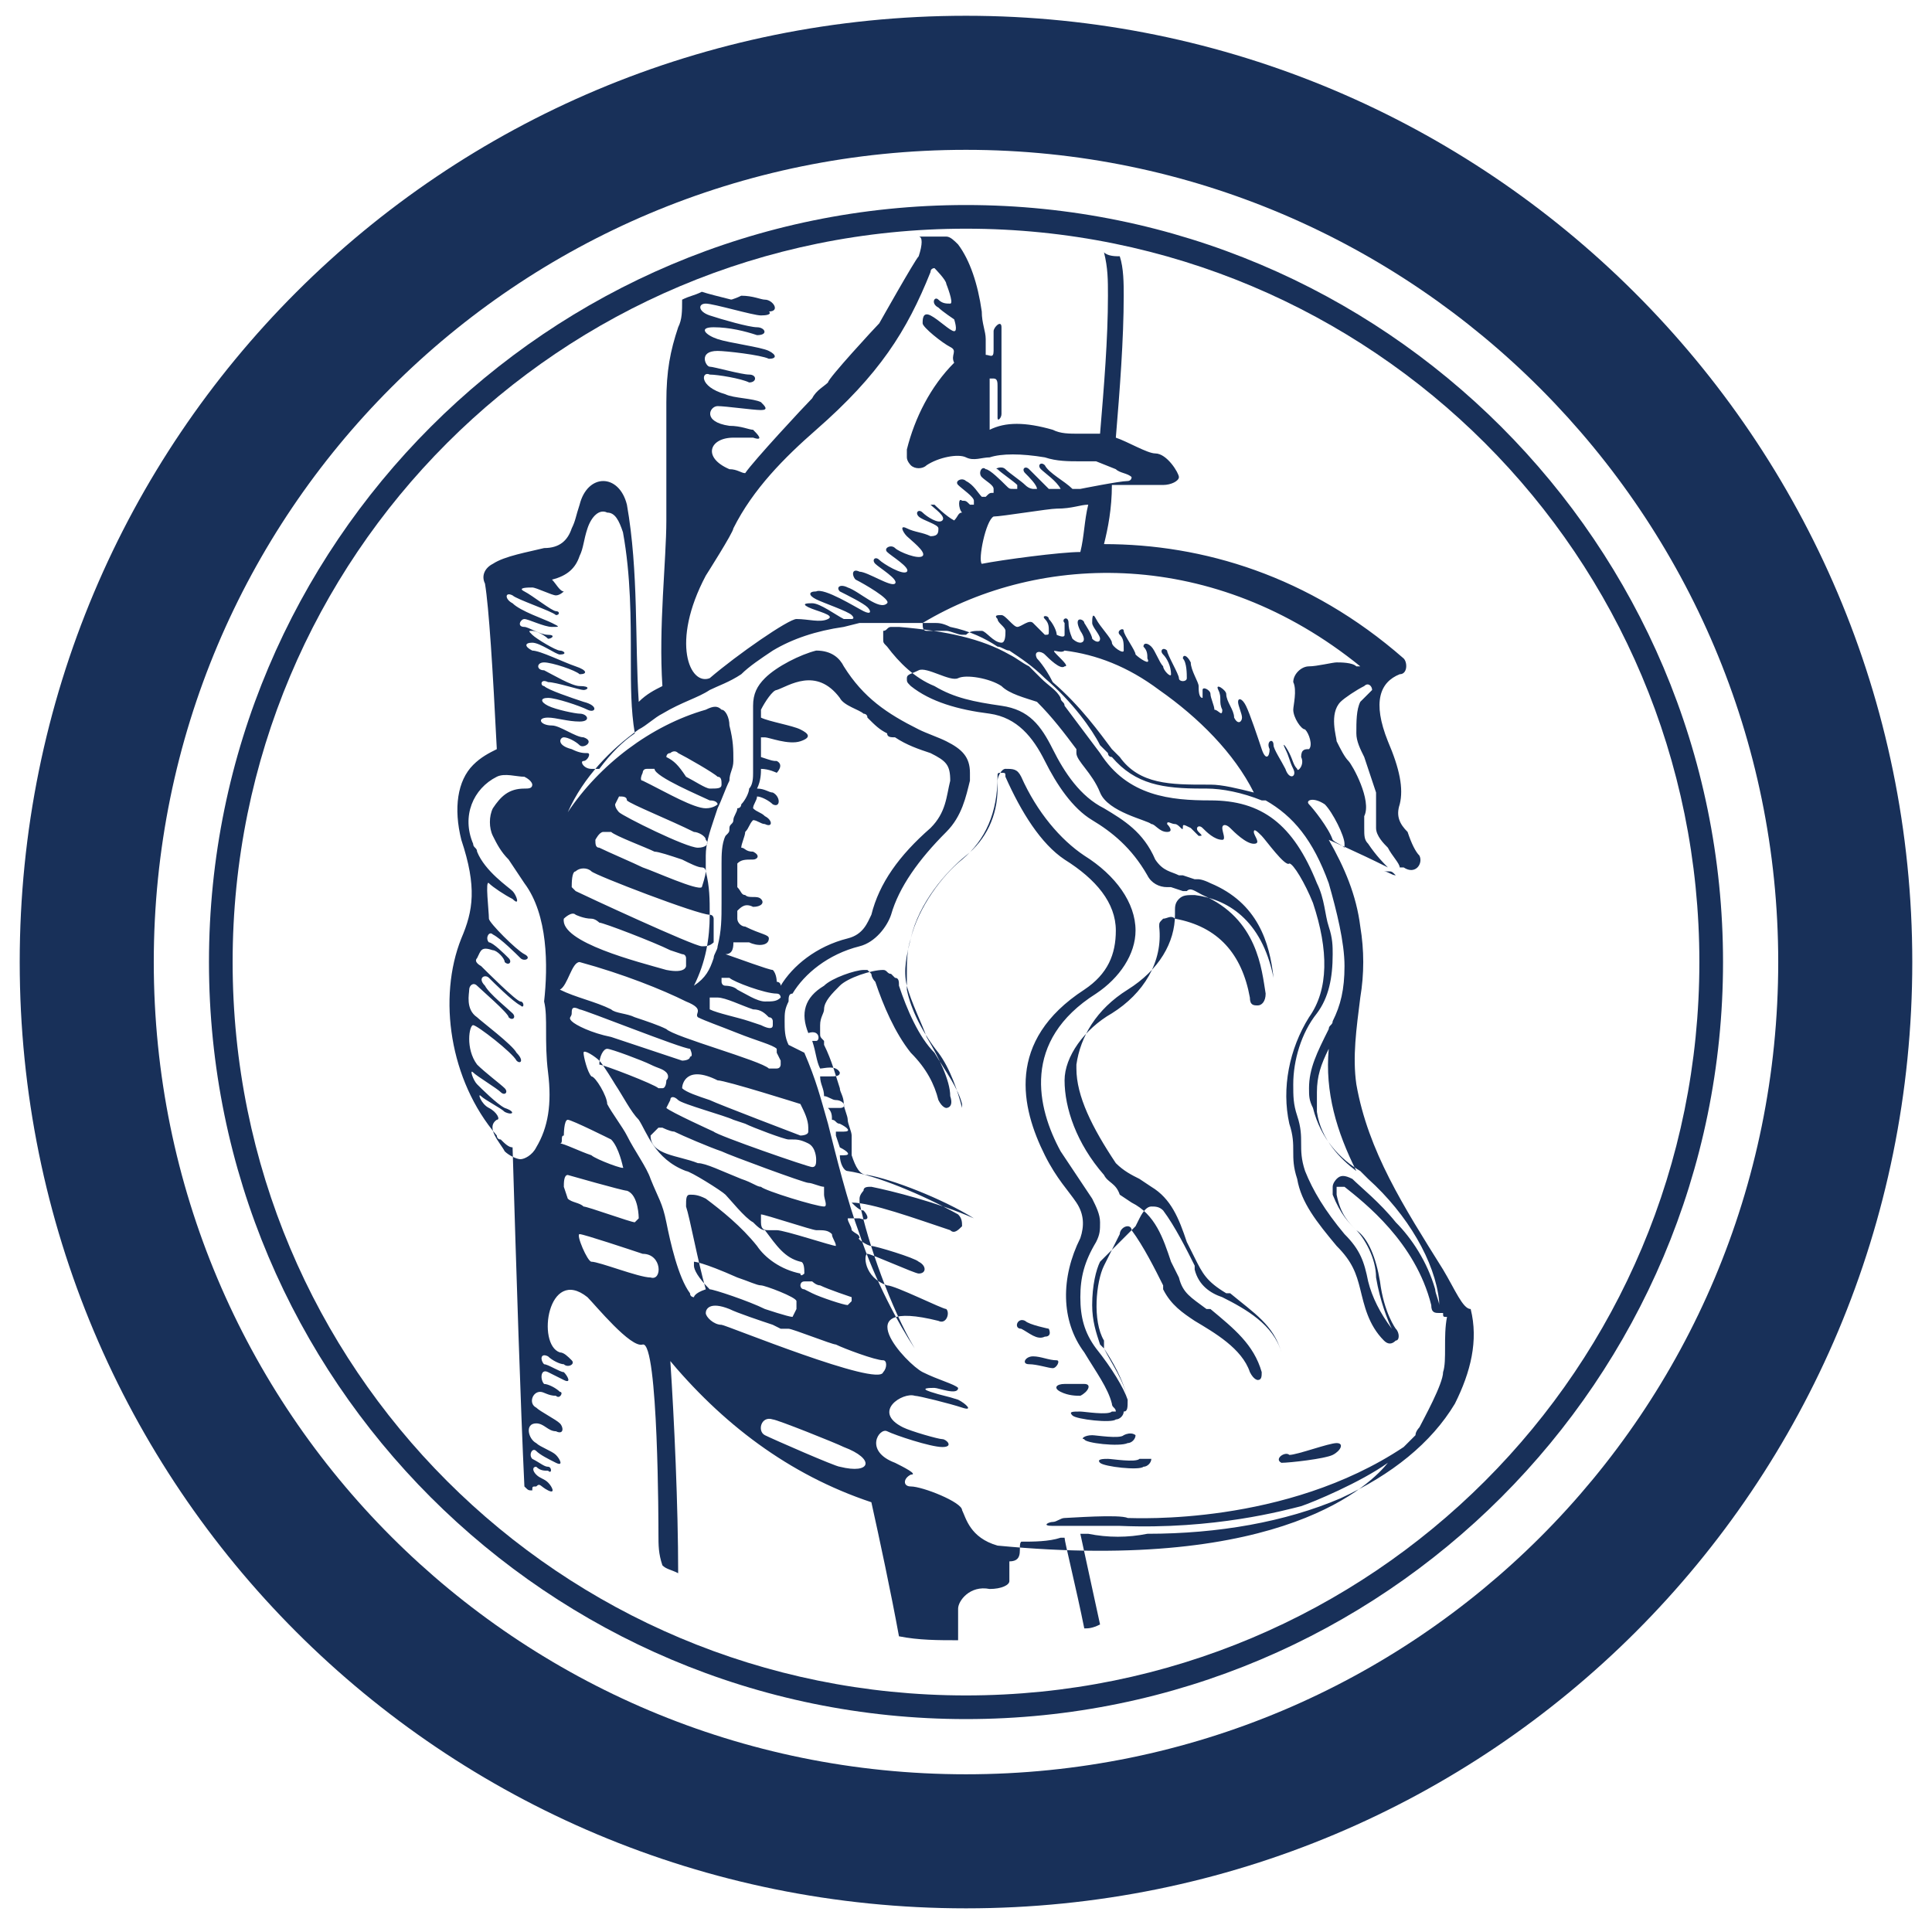 <?xml version="1.0" encoding="utf-8"?>
<!-- Generator: Adobe Illustrator 23.0.3, SVG Export Plug-In . SVG Version: 6.00 Build 0)  -->
<svg version="1.1" id="Layer_1" xmlns="http://www.w3.org/2000/svg" xmlns:xlink="http://www.w3.org/1999/xlink" x="0px" y="0px"
	 viewBox="0 0 49 49" style="enable-background:new 0 0 49 49;" xml:space="preserve">
<style type="text/css">
	.st0{fill:#183059;}
</style>
<g>
	<path class="st0" d="M24.5,0.4c-13.3,0-24,10.7-24,24s10.7,24,24,24c13.3,0,24-10.7,24-24S37.7,0.4,24.5,0.4z M24.5,45
		C13.1,45,3.9,35.8,3.9,24.4c0-11.4,9.2-20.6,20.6-20.6c11.4,0,20.6,9.3,20.6,20.6C45.1,35.8,35.9,45,24.5,45z"/>
	<path class="st0" d="M24.5,5.2c-10.6,0-19.2,8.6-19.2,19.2s8.6,19.2,19.2,19.2c10.6,0,19.2-8.6,19.2-19.2S35.1,5.2,24.5,5.2z
		 M24.5,43C14.2,43,5.9,34.7,5.9,24.4S14.2,5.8,24.5,5.8c10.3,0,18.6,8.3,18.6,18.6S34.8,43,24.5,43z"/>
	<path class="st0" d="M33.9,36.6c-0.2,0-1,0.3-1.2,0.3c-0.1-0.1-0.4,0.1-0.2,0.2c0.2,0,1.1-0.1,1.3-0.2C34,36.8,34.1,36.6,33.9,36.6
		z"/>
	<path class="st0" d="M27.5,35.1c-0.2,0-0.3,0-0.5,0c-0.2,0-0.3,0.1-0.1,0.2s0.4,0.1,0.5,0.1C27.6,35.3,27.7,35.1,27.5,35.1z"/>
	<path class="st0" d="M26.5,33.9c0.2,0,0.1-0.2,0.1-0.2c0,0-0.5-0.1-0.6-0.2c-0.2-0.1-0.3,0.2-0.1,0.2C26.1,33.8,26.3,34,26.5,33.9z
		"/>
	<path class="st0" d="M26.2,34.4c-0.2,0-0.3,0.2-0.1,0.2c0.2,0,0.5,0.1,0.6,0.1c0.1,0,0.2-0.2,0.1-0.2
		C26.6,34.5,26.4,34.4,26.2,34.4z"/>
	<path class="st0" d="M28.6,36.6c0.1,0,0.2-0.1,0.2-0.2c0,0-0.1-0.1-0.3,0c-0.1,0.1-0.7,0-0.8,0c-0.2,0-0.3,0.1-0.2,0.1
		C27.5,36.6,28.4,36.7,28.6,36.6z"/>
	<path class="st0" d="M28.9,37c-0.1,0.1-0.7,0-0.8,0c-0.1,0-0.3,0-0.2,0.1c0.1,0.1,1,0.2,1.1,0.1c0.1,0,0.2-0.1,0.2-0.2
		C29.1,37,29,37,28.9,37z"/>
	<path class="st0" d="M19.4,7.6c-0.1,0-0.3-0.1-0.6-0.1c-0.2,0.1-0.3,0.1-0.5,0.2c0.4,0.1,1,0.2,1.2,0.2C19.8,7.9,19.6,7.6,19.4,7.6
		z"/>
	<path class="st0" d="M35.2,22.1c0.1,0,0.1,0,0.2,0.1c-0.1,0-0.2-0.1-0.3-0.1C35.2,22.1,35.2,22.1,35.2,22.1z"/>
	<path class="st0" d="M36.6,32.2L36.6,32.2c-1-1.6-1.9-3-2.2-4.7c-0.1-0.7,0-1.4,0.1-2.2c0.1-0.6,0.1-1.2,0-1.8
		c-0.1-0.8-0.4-1.5-0.8-2.2c0,0,0.7,0.3,1.5,0.7c-0.1-0.1-0.3-0.3-0.5-0.6c-0.1-0.1-0.1-0.2-0.1-0.4c0-0.1,0-0.3,0-0.3
		c0.2-0.4-0.3-1.3-0.4-1.4c-0.1-0.1-0.2-0.3-0.3-0.5c0-0.1-0.2-0.7,0.1-1c0.1-0.1,0.4-0.3,0.6-0.4c0.1-0.1,0.2,0,0.2,0.1
		c-0.1,0.1-0.2,0.2-0.3,0.3c-0.1,0.2-0.1,0.5-0.1,0.8c0,0.2,0.1,0.4,0.2,0.6c0.1,0.3,0.2,0.6,0.3,0.9c0,0.2,0,0.4,0,0.6
		c0,0.1,0,0.2,0,0.3c0,0.2,0.2,0.4,0.3,0.5c0.1,0.2,0.3,0.4,0.3,0.5c0,0,0,0,0,0c0,0,0,0,0,0c0,0,0,0,0,0c0,0,0,0,0.1,0
		c0.3,0.2,0.5-0.1,0.4-0.3c-0.1-0.1-0.2-0.3-0.3-0.6c-0.2-0.2-0.3-0.4-0.2-0.7c0.1-0.4,0-0.9-0.3-1.6c-0.4-1-0.2-1.5,0.3-1.7
		c0.2,0,0.2-0.3,0.1-0.4c-2.4-2.1-5.1-2.9-7.6-2.9c0.1-0.4,0.2-0.9,0.2-1.5c0.3,0,0.9,0,1.3,0c0.2,0,0.4-0.1,0.4-0.2
		s-0.3-0.6-0.6-0.6c-0.2,0-0.7-0.3-1-0.4c0.1-1.2,0.2-2.5,0.2-3.6c0-0.3,0-0.7-0.1-1c-0.1,0-0.3,0-0.4-0.1c0.1,0.4,0.1,0.7,0.1,1.1
		c0,1.1-0.1,2.3-0.2,3.5c-0.2,0-0.3,0-0.5,0c-0.3,0-0.5,0-0.7-0.1c-0.7-0.2-1.2-0.2-1.6,0l0,0c0-0.4,0-0.9,0-1.3c0,0,0.1,0,0.1,0
		c0.1,0,0.1,0.1,0.1,0.2c0,0.1,0,0.7,0,0.8s0.1,0,0.1-0.1c0-0.1,0-0.2,0-0.5c0-0.2,0-0.9,0-1.1c0-0.2,0-0.4,0-0.6
		c0-0.2-0.2,0-0.2,0.1c0,0.1,0,0.3,0,0.5c0,0.2-0.1,0.1-0.2,0.1c0-0.1,0-0.3,0-0.4c0-0.2-0.1-0.4-0.1-0.7c-0.1-0.7-0.3-1.3-0.6-1.7
		c-0.1-0.1-0.2-0.2-0.3-0.2c-0.2,0-0.5,0-0.7,0c0.1,0,0.1,0.2,0,0.5c-0.1,0.1-1,1.7-1,1.7c-0.1,0.1-1.3,1.4-1.3,1.5
		c-0.1,0.1-0.3,0.2-0.4,0.4c-0.2,0.2-1.5,1.6-1.7,1.9c-0.1,0-0.2-0.1-0.4-0.1c-0.7-0.3-0.5-0.8,0.1-0.8c0.1,0,0.2,0,0.5,0
		c0.3,0.1,0.1-0.1,0-0.2c-0.1,0-0.3-0.1-0.6-0.1c-0.7-0.1-0.5-0.5-0.3-0.5s0.9,0.1,1.1,0.1c0.2,0,0.1-0.1,0-0.2
		c-0.2-0.1-0.7-0.1-0.9-0.2c-0.7-0.2-0.6-0.6-0.4-0.5c0.2,0,0.8,0.1,1,0.2c0.2,0,0.2-0.2,0-0.2c-0.2,0-0.9-0.2-1-0.2
		c-0.1,0-0.3-0.4,0.2-0.4c0.2,0,1.1,0.1,1.3,0.2c0.2,0,0.2-0.1,0-0.2c-0.2-0.1-1-0.2-1.3-0.3c-0.3-0.1-0.5-0.3-0.1-0.3
		c0.4,0,0.8,0.1,1.1,0.2c0.3,0,0.2-0.2,0-0.2c-0.2,0-0.9-0.2-1.2-0.3c-0.3-0.1-0.3-0.3-0.1-0.3c0.2,0,1.2,0.3,1.4,0.3
		c0.3,0,0.3-0.1,0-0.2c-0.3-0.1-1.2-0.3-1.5-0.4c-0.2,0.1-0.3,0.1-0.5,0.2c0,0.3,0,0.5-0.1,0.7c-0.2,0.6-0.3,1.1-0.3,1.9
		c0,0.8,0,1.9,0,3c0,1-0.2,2.7-0.1,4.2c-0.2,0.1-0.4,0.2-0.6,0.4c-0.1-1.5,0-3.3-0.3-5c-0.2-0.8-1-0.8-1.2,0
		c-0.1,0.3-0.1,0.4-0.2,0.6c-0.1,0.3-0.3,0.5-0.7,0.5c-0.4,0.1-1,0.2-1.3,0.4c-0.2,0.1-0.3,0.3-0.2,0.5c0.1,0.6,0.2,2.2,0.3,4.2
		c-0.2,0.1-0.4,0.2-0.6,0.4c-0.4,0.4-0.5,1.1-0.3,1.9c0.4,1.2,0.3,1.8,0,2.5c-0.6,1.5-0.3,3.6,0.9,5c0,0,0,0.1,0.1,0.1
		c0.1,0.1,0.2,0.2,0.3,0.2c0.1,3.3,0.2,6.5,0.3,8.6c0.1,0.1,0.1,0.1,0.2,0.1c0-0.1,0-0.1,0.1-0.1c0.1-0.1,0.1,0,0.3,0.1
		c0.2,0.1,0.1-0.1,0-0.2c-0.1-0.1-0.2-0.1-0.3-0.2c-0.1-0.1-0.1-0.2,0-0.2c0.1,0.1,0.2,0.1,0.3,0.1c0.1,0.1,0.1-0.1,0-0.1
		s-0.2-0.1-0.4-0.2c-0.1-0.1,0-0.3,0.1-0.2c0.1,0.1,0.3,0.2,0.5,0.3s0.1-0.1,0-0.2s-0.4-0.2-0.5-0.3c-0.2-0.1-0.3-0.5,0-0.5
		c0.2,0,0.3,0.2,0.5,0.2c0.2,0.1,0.2-0.1,0.1-0.2c-0.1-0.1-0.5-0.3-0.6-0.4c-0.2-0.1-0.1-0.4,0.1-0.4c0.1,0,0.2,0.1,0.4,0.1
		c0.1,0.1,0.2-0.1,0.1-0.1c-0.1-0.1-0.3-0.2-0.4-0.2c-0.1-0.1-0.1-0.4,0.1-0.3c0.2,0.1,0.2,0.1,0.4,0.2c0.2,0.1,0.1-0.1,0-0.2
		c-0.1,0-0.4-0.2-0.5-0.2c-0.1-0.1-0.1-0.3,0.1-0.2c0.1,0.1,0.3,0.2,0.4,0.2c0.1,0.1,0.3,0,0.2-0.1c-0.1-0.1-0.2-0.2-0.3-0.2
		c-0.6-0.2-0.3-2.2,0.7-1.4c0.2,0.2,1.1,1.3,1.4,1.2c0.4-0.1,0.4,4.7,0.4,4.8c0,0.3,0,0.5,0.1,0.8c0.1,0.1,0.2,0.1,0.4,0.2
		c0-1.7-0.1-3.9-0.2-5.4c0,0-0.1-0.1-0.1-0.1c1.4,1.7,3.1,3,5.2,3.7h0c0.2,0.9,0.5,2.3,0.7,3.4c0.5,0.1,1,0.1,1.5,0.1
		c0-0.3,0-0.7,0-0.8c0-0.2,0.3-0.6,0.8-0.5c0.3,0,0.5-0.1,0.5-0.2c0-0.1,0-0.5,0-0.5c0.4,0,0.2-0.4,0.3-0.5c0.3,0,0.7,0,1-0.1
		c0,0,0.1,0,0.1,0c0,0.1,0.3,1.3,0.5,2.3c0.1,0,0.2,0,0.4-0.1l-0.5-2.3l0.2,0c0.5,0.1,1,0.1,1.5,0c1.8,0,3.5-0.3,4.9-0.9
		c1.3-0.6,2.3-1.4,2.9-2.4c0.4-0.8,0.6-1.6,0.4-2.4C37.1,33.2,36.9,32.7,36.6,32.2z M21.6,32.9c0,0,0,0.1,0,0.1c0,0-0.1,0.1-0.1,0.1
		c-0.1,0-0.7-0.2-0.9-0.3l-0.2-0.1c-0.1,0-0.1-0.1-0.1-0.1c0,0,0-0.1,0.1-0.1c0,0,0.1,0,0.2,0c0,0,0.1,0.1,0.2,0.1
		C21,32.7,21.6,32.9,21.6,32.9z M21.2,31.6c-0.1,0-1.3-0.4-1.5-0.4l-0.1,0l-0.1,0c-0.1,0-0.2,0-0.2-0.2c0,0,0-0.2,0-0.2
		c0.1,0,1.3,0.4,1.4,0.4c0.2,0,0.3,0,0.4,0.1c0,0,0,0,0,0c0,0.1,0.1,0.2,0.1,0.3c0,0,0,0,0,0C21.4,31.6,21.3,31.6,21.2,31.6z
		 M26.3,16.7c-0.1-0.2,0.1-0.2,0.2-0.1c0.1,0.1,0.4,0.4,0.5,0.3c0.1,0,0-0.1-0.2-0.3c-0.2-0.2,0.1,0,0.2-0.1c0,0,0,0,0,0
		c0.8,0.1,1.6,0.4,2.4,1c1,0.7,1.9,1.6,2.4,2.6c-0.4-0.1-0.8-0.2-1.1-0.2l-0.1,0c-0.9,0-1.7,0-2.2-0.7l-0.2-0.2
		c-0.3-0.4-0.8-1.1-1.5-1.7c0,0,0,0,0,0C26.5,16.9,26.3,16.7,26.3,16.7z M18,17.5c0.2-0.1,0.5-0.2,0.8-0.4c0.2-0.2,0.5-0.4,0.8-0.6
		h0c0.5-0.3,1.1-0.5,1.8-0.6c0,0,0.4-0.1,0.4-0.1c0.2,0,0.5,0,1,0l0.5,0l0.4,0c0.1,0,0.2,0,0.4,0.1c0.5,0.1,0.9,0.3,1.2,0.5
		c0.1,0,0.2,0.1,0.3,0.1l0,0l0,0l0,0c0.3,0.2,0.6,0.4,0.9,0.7c0.7,0.6,1.2,1.3,1.4,1.7l0.2,0.2c0,0,0,0.1,0.1,0.1
		c0.6,0.7,1.3,0.8,2.3,0.8h0.1c0.4,0,0.9,0.1,1.4,0.3c0,0,0,0,0,0c0,0,0.1,0,0.1,0l0,0c0.7,0.4,1.2,1,1.6,2.1
		c0.2,0.7,0.4,1.5,0.4,2.1c0,0.6-0.1,1-0.3,1.4c0,0.1-0.1,0.1-0.1,0.2c-0.3,0.6-0.5,1-0.5,1.5c0,0.2,0,0.3,0.1,0.5
		c0.2,0.8,0.7,1.3,1.2,1.6l0,0c0.1,0.1,0.1,0.1,0.2,0.2c1,0.9,1.7,2.1,1.8,3.1c0,0,0,0.1,0,0.1c0,0,0,0,0,0c0,0,0,0,0,0c0,0,0,0,0,0
		c0-0.1-0.1-0.3-0.1-0.4c-0.2-0.7-0.6-1.3-1-1.7c-0.4-0.5-0.9-0.9-1.1-1.1c-0.2-0.1-0.3-0.1-0.4,0c0,0-0.1,0.1-0.1,0.2
		c0,0,0,0.1,0,0.2c0.2,0.5,0.4,0.7,0.6,0.9c0.2,0.2,0.5,0.7,0.5,1.2c0.1,0.6,0.3,1.1,0.4,1.3c0,0,0,0,0,0c0,0,0,0,0,0
		c-0.3-0.4-0.5-0.8-0.6-1.2c-0.1-0.5-0.2-0.8-0.6-1.2c-0.5-0.6-0.8-1.1-1-1.6c-0.1-0.3-0.1-0.5-0.1-0.7c0-0.2,0-0.4-0.1-0.7
		c-0.1-0.3-0.1-0.5-0.1-0.8c0-0.6,0.2-1.3,0.6-1.8c0.3-0.4,0.4-0.9,0.4-1.5c0-0.2,0-0.4-0.1-0.7c-0.1-0.3-0.1-0.7-0.3-1.1
		c-0.6-1.5-1.4-2.1-2.7-2.1c-1,0-2.1-0.1-2.8-1.2c-0.3-0.4-0.6-0.8-0.9-1.2c0-0.1-0.1-0.1-0.1-0.2c-0.1-0.2-0.3-0.3-0.5-0.5
		c-0.1-0.1-0.2-0.2-0.3-0.3c-0.2-0.1-0.3-0.2-0.5-0.3c-0.7-0.4-1.6-0.6-2.8-0.7c-0.1,0-0.1,0-0.2,0c-0.1,0-0.1,0.1-0.2,0.1
		c0,0,0,0,0,0.1c0,0,0,0.1,0,0.1c0,0.1,0,0.1,0.1,0.2c0.3,0.4,0.7,0.8,1.2,1c0.5,0.3,1,0.4,1.7,0.5c0.7,0.1,1,0.5,1.3,1.1
		c0.3,0.6,0.7,1.2,1.3,1.5c0.5,0.3,1,0.6,1.3,1.3c0.2,0.3,0.4,0.3,0.6,0.4l0.1,0l0.3,0.1h0h0.1c0,0,0.1,0,0.3,0.1
		c1.2,0.5,1.5,1.5,1.6,2.4c0,0,0,0,0,0c0,0,0,0.1,0,0.1c0,0,0,0,0-0.1c-0.3-1.5-1.2-2-2-2.1c-0.2,0-0.3,0-0.4,0.1
		c-0.1,0.1-0.1,0.2-0.1,0.3c0,0,0,0,0,0c0,0,0,0.1,0,0.1c0,0.7-0.4,1.4-1.2,1.9c-0.8,0.5-1.2,1.2-1.3,1.9c0,0,0,0.1,0,0.1
		c0,0.7,0.4,1.5,1,2.4c0.2,0.2,0.4,0.3,0.6,0.4l0.3,0.2c0.5,0.3,0.7,0.8,0.9,1.4l0.2,0.4c0.2,0.4,0.3,0.6,0.8,0.9l0.1,0
		c0.6,0.5,1.1,0.8,1.3,1.5v0c0,0,0,0,0,0c-0.2-0.7-0.9-1.1-1.5-1.4c-0.3-0.1-0.6-0.3-0.7-0.7l0-0.1c-0.2-0.4-0.5-1-0.8-1.4
		c-0.1-0.1-0.2-0.1-0.3-0.1c-0.1,0-0.2,0.1-0.3,0.3l-0.1,0.2L27.9,32c-0.1,0.2-0.2,0.6-0.2,1.1c0,0.4,0.1,0.7,0.2,1l0.1,0.1
		c0.2,0.4,0.5,0.8,0.6,1.3c0,0,0,0,0,0.1c0,0,0,0,0-0.1c-0.1-0.3-0.4-0.8-0.8-1.3c-0.3-0.4-0.4-0.8-0.4-1.3c0-0.5,0.1-0.9,0.4-1.4
		c0.1-0.2,0.1-0.3,0.1-0.5c0-0.2-0.1-0.4-0.2-0.6l0,0c-0.2-0.3-0.4-0.6-0.8-1.2c-0.6-1.1-1-2.8,0.9-4c0.6-0.4,1-1,1-1.6
		c0-0.7-0.5-1.4-1.3-1.9c-0.6-0.4-1.2-1.1-1.6-2c-0.1-0.2-0.2-0.2-0.4-0.2c-0.1,0-0.2,0.2-0.2,0.3c0,0,0,0,0,0c0,0.1,0,0.1,0,0.2
		c0,0.7-0.3,1.3-0.8,1.7c-0.5,0.4-1.2,1.2-1.4,2.1c-0.1,0.3-0.1,0.6-0.1,0.9c0,0.1,0,0.3,0,0.4c0.1,0.5,0.4,1.1,0.8,1.6
		c0.3,0.4,0.5,1,0.6,1.4c0,0,0,0,0,0c0,0,0,0,0,0c0,0,0,0,0-0.1c-0.1-0.4-0.4-0.8-0.7-1.3c-0.4-0.4-0.7-1.1-0.9-1.7
		c0-0.1,0-0.2-0.1-0.2v0l0,0l-0.1-0.1l0,0c-0.1,0-0.1-0.1-0.2-0.1c-0.3,0-0.9,0.2-1.1,0.4c-0.2,0.2-0.4,0.4-0.4,0.6
		c0,0.1-0.1,0.2-0.1,0.4c0,0.1,0,0.1,0,0.2c0,0.1,0,0.1,0.1,0.2c0,0,0,0.1,0,0.1c0.2,0.4,0.3,0.8,0.4,1.1c0,0.1,0.1,0.2,0.1,0.4
		c0,0.1,0.1,0.3,0.1,0.4c0,0,0,0,0,0c0,0.1,0.1,0.3,0.1,0.4c0,0,0,0.1,0,0.1l0,0.2l0,0.2l0,0c0.1,0.3,0.2,0.5,0.4,0.5
		c0.6,0.1,1.9,0.6,2.7,1.1c0,0,0,0,0,0c0,0,0,0,0,0c-0.9-0.4-2.1-0.7-2.6-0.8c-0.1,0-0.2,0-0.2,0.1c0,0,0,0,0,0c0,0-0.1,0.1-0.1,0.2
		c0,0,0,0.1,0,0.1c0.2,1,0.8,2.7,1.4,3.7c0,0,0,0,0,0c0,0,0,0,0,0c-0.4-0.6-1-1.7-1.4-2.9c-0.3-0.8-0.6-2-0.8-2.8
		c-0.2-0.7-0.3-1.1-0.6-1.8L20,26.5c-0.1-0.2-0.1-0.4-0.1-0.6c0-0.2,0-0.3,0.1-0.5c0-0.1,0-0.2,0.1-0.2c0.3-0.5,0.9-1,1.7-1.2
		c0.4-0.1,0.7-0.5,0.8-0.8c0.2-0.7,0.7-1.4,1.4-2.1c0.4-0.4,0.5-0.9,0.6-1.3l0,0c0-0.1,0-0.1,0-0.2c0-0.4-0.2-0.6-0.6-0.8
		c-0.2-0.1-0.5-0.2-0.7-0.3c-0.8-0.4-1.4-0.8-1.9-1.6c-0.1-0.2-0.3-0.4-0.7-0.4c-0.4,0.1-1,0.4-1.3,0.7c-0.2,0.2-0.3,0.4-0.3,0.7
		c0,0,0,0.1,0,0.1l0,0.7l0,0.2l0,0.3c0,0,0,0,0,0c0,0,0,0.1,0,0.1c0,0.1,0,0.2,0,0.3c0,0.1,0,0.3-0.1,0.4c0,0.1-0.1,0.3-0.2,0.4
		c0,0,0,0.1-0.1,0.1c0,0.1-0.1,0.2-0.1,0.3c0,0.1-0.1,0.1-0.1,0.2c0,0.1,0,0.1-0.1,0.2c-0.1,0.2-0.1,0.5-0.1,0.7c0,0.1,0,0.1,0,0.2
		c0,0.3,0,0.5,0,0.8c0,0.4,0,0.7-0.1,1.1c0,0.1-0.1,0.2-0.1,0.3c-0.1,0.3-0.2,0.5-0.5,0.7c0,0,0,0,0,0c0,0,0,0,0,0
		c0.3-0.6,0.4-1.2,0.4-1.8c0-0.4,0-0.7-0.1-1.1l0-0.2c0-0.1,0-0.2,0-0.2c0-0.3,0.1-0.6,0.2-0.9l0.1-0.3c0.1-0.2,0.2-0.5,0.3-0.7
		c0-0.2,0.1-0.3,0.1-0.5c0-0.3,0-0.5-0.1-0.9c0-0.2-0.1-0.4-0.2-0.4c-0.1-0.1-0.2-0.1-0.4,0c-1.4,0.4-2.7,1.4-3.5,2.6
		c0.4-0.9,1.1-1.6,1.8-2.1c0.2-0.1,0.4-0.3,0.6-0.4C17.3,17.8,17.7,17.7,18,17.5z M18,20.3c0.2,0,0.2,0.1,0.2,0.1
		c0,0-0.1,0.1-0.3,0.1c-0.3,0-1-0.4-1.4-0.6l-0.2-0.1c-0.1,0,0-0.2,0-0.2c0,0,0-0.1,0.1-0.1c0,0,0.1,0,0.2,0
		C16.6,19.7,17.8,20.2,18,20.3z M16.9,19.2c0,0,0-0.1,0.1-0.1c0,0,0.1-0.1,0.2,0c0.2,0.1,0.9,0.5,1,0.6c0.1,0,0.1,0.1,0.1,0.2
		c0,0.1-0.1,0.1-0.3,0.1c-0.1,0-0.4-0.2-0.6-0.3C17.2,19.4,17.1,19.3,16.9,19.2C16.9,19.2,16.9,19.2,16.9,19.2z M15.3,21.1
		c0,0,0.2,0,0.2,0c0.1,0.1,0.9,0.4,1.1,0.5c0.1,0,0.4,0.1,0.7,0.2c0.2,0.1,0.4,0.2,0.5,0.2c0.1,0,0.1,0.1,0.1,0.1
		c0,0.1-0.1,0.4-0.1,0.4c-0.1,0.1-1.2-0.4-1.5-0.5c-0.2-0.1-0.9-0.4-1.1-0.5c-0.1,0-0.1-0.1-0.1-0.2C15.1,21.3,15.2,21.1,15.3,21.1z
		 M17.7,21.5c-0.3,0-1.9-0.8-2-0.9c0,0-0.1-0.1-0.1-0.2c0,0,0.1-0.2,0.1-0.2c0.1,0,0.2,0,0.2,0.1c0.1,0.1,1.1,0.5,1.7,0.8
		c0.1,0,0.3,0.1,0.3,0.2C18,21.4,17.9,21.5,17.7,21.5z M14.6,22.1c0.1-0.1,0.3-0.1,0.4,0c0.1,0.1,2.7,1.1,3,1.1
		c0.1,0,0.1,0.1,0.1,0.1c0,0,0,0.5,0,0.6c-0.1,0.1-0.2,0.1-0.3,0.1c-0.2,0-3-1.3-3.2-1.4c0,0-0.1-0.1-0.1-0.1
		C14.5,22.4,14.5,22.1,14.6,22.1z M18.6,23.9c0.1,0,0.2,0,0.4,0c0.2,0.1,0.5,0.1,0.5-0.1c0-0.1-0.2-0.1-0.6-0.3
		c-0.1,0-0.2-0.1-0.2-0.2c0-0.1,0-0.2,0-0.2c0.1-0.1,0.2-0.2,0.4-0.1c0.2,0,0.3-0.1,0.2-0.2c-0.1-0.1-0.3,0-0.4-0.1
		c-0.1,0-0.1-0.1-0.2-0.2c0-0.1,0-0.2,0-0.3c0-0.1,0-0.2,0-0.3c0.1-0.1,0.2-0.1,0.4-0.1c0.1,0,0.2-0.1,0-0.2c-0.2,0-0.2-0.1-0.3-0.1
		c0-0.1,0.1-0.3,0.1-0.4c0.1-0.1,0.1-0.2,0.2-0.3c0.1,0,0.2,0.1,0.3,0.1c0.2,0.1,0.2-0.1,0-0.2c-0.1-0.1-0.2-0.1-0.3-0.2
		c0-0.1,0.1-0.2,0.1-0.3c0.1,0,0.3,0.1,0.4,0.2c0.2,0.1,0.2-0.2,0-0.3c-0.1,0-0.2-0.1-0.4-0.1c0.1-0.2,0.1-0.4,0.1-0.5
		c0.2,0,0.4,0.1,0.4,0.1s0.2-0.2,0-0.3c-0.1,0-0.1,0-0.4-0.1c0,0,0,0,0-0.1l0-0.4c0,0,0.1,0,0.1,0c0.1,0,0.6,0.2,0.9,0.1
		c0.3-0.1,0.2-0.2,0-0.3c-0.2-0.1-0.8-0.2-1-0.3c0,0,0,0,0,0l0-0.2c0,0,0,0,0,0c0.1-0.2,0.3-0.5,0.4-0.5c0.3-0.1,1-0.6,1.6,0.2
		c0.1,0.2,0.5,0.3,0.6,0.4c0,0,0.1,0,0.1,0.1c0.2,0.2,0.3,0.3,0.5,0.4c0,0,0,0,0,0c0,0.1,0.1,0.1,0.2,0.1c0.3,0.2,0.6,0.3,0.9,0.4
		c0.4,0.2,0.5,0.3,0.5,0.7l0,0c-0.1,0.4-0.1,0.8-0.5,1.2c-0.8,0.7-1.3,1.4-1.5,2.2c-0.1,0.2-0.2,0.5-0.6,0.6
		c-0.8,0.2-1.4,0.7-1.7,1.2c0-0.1-0.1-0.1-0.1-0.1c0,0,0-0.2-0.1-0.3c-0.1,0-0.9-0.3-1.2-0.4C18.6,24.2,18.6,24,18.6,23.9z
		 M18.2,25.3c0.2,0,0.6,0.2,0.9,0.3c0.2,0,0.3,0.1,0.4,0.2c0.1,0,0.1,0.1,0.1,0.1c0,0,0,0.1,0,0.1c0,0.1-0.1,0.1-0.3,0l-0.3-0.1
		c-0.3-0.1-0.8-0.2-1-0.3C18,25.5,18,25.4,18,25.3C18,25.3,18.1,25.3,18.2,25.3z M19.4,25.4c-0.2,0-0.5-0.2-0.7-0.3
		c-0.1-0.1-0.3-0.1-0.3-0.1c-0.1,0-0.1-0.1-0.1-0.1c0,0,0-0.1,0-0.1c0,0,0.1,0,0.2,0c0.1,0.1,0.9,0.4,1.2,0.4c0.1,0,0.1,0.1,0.1,0.1
		C19.7,25.4,19.6,25.4,19.4,25.4z M20.3,28C20.3,28,20.4,28,20.3,28c0.1,0.2,0.2,0.4,0.2,0.6c0,0,0,0,0,0.1c0,0.1-0.2,0.1-0.2,0.1
		c0,0-2.1-0.8-2.3-0.9c-0.3-0.1-0.6-0.2-0.7-0.3c0-0.1,0.1-0.6,0.9-0.2C18.4,27.4,20.3,28,20.3,28z M18.6,28.4l0.3,0.1
		c0.2,0.1,1,0.4,1.1,0.4l0.1,0c0.1,0,0.2,0,0.4,0.1c0.2,0.1,0.2,0.4,0.2,0.4c0,0.1,0,0.2-0.1,0.2c-0.1,0-2.4-0.8-2.5-0.9
		c0,0-1.1-0.5-1.2-0.6c0,0,0.1-0.2,0.1-0.2c0-0.1,0.1-0.1,0.2,0C17.3,28,18.4,28.3,18.6,28.4z M14.6,23.2c0,0,0.2,0.1,0.4,0.1
		c0.1,0,0.2,0.1,0.2,0.1c0.1,0,1.4,0.5,1.8,0.7l0.3,0.1c0.1,0,0.1,0.1,0.1,0.1c0,0,0,0.2,0,0.2c0,0,0,0.2-0.5,0.1
		c-0.7-0.2-2.7-0.7-2.6-1.3C14.3,23.3,14.5,23.1,14.6,23.2z M14.7,24.4c1.1,0.3,2.1,0.7,2.7,1c0.5,0.2,0.2,0.3,0.3,0.4
		c0.2,0.1,0.5,0.2,1,0.4c0.5,0.2,0.9,0.3,1,0.4c0,0,0,0,0,0.1l0.1,0.2c0,0,0,0.1,0,0.1c0,0,0,0.1-0.1,0.1c0,0-0.1,0-0.2,0
		c-0.1-0.1-0.7-0.3-1.3-0.5c-0.6-0.2-1.2-0.4-1.3-0.5c-0.2-0.1-0.5-0.2-0.8-0.3c-0.2-0.1-0.5-0.1-0.6-0.2c-0.4-0.2-0.9-0.3-1.3-0.5
		C14.4,25,14.5,24.4,14.7,24.4z M14.5,25.7c0-0.1,0-0.2,0.2-0.1c0.1,0,2.6,1,2.8,1c0,0,0.1,0.2,0,0.2c0,0.1-0.2,0.1-0.2,0.1
		l-1.8-0.6c-0.5-0.1-0.9-0.3-1-0.4C14.4,25.8,14.5,25.8,14.5,25.7z M15.4,26.6c0.1,0,0.9,0.3,1.1,0.4c0.2,0.1,0.3,0.1,0.4,0.2
		c0,0,0.1,0.1,0,0.2c0,0,0,0.2-0.1,0.2c0,0-0.1,0-0.1,0c-0.1-0.1-1.4-0.6-1.5-0.6C15.2,26.8,15.3,26.6,15.4,26.6z M16.7,28.6
		c0,0,0.1,0,0.1,0c0,0,0.2,0.1,0.3,0.1c0.2,0.1,0.9,0.4,1.2,0.5c0.2,0.1,2.1,0.8,2.2,0.8c0.1,0,0.3,0.1,0.4,0.1c0,0,0,0,0,0
		c0,0,0,0,0,0.1c0,0,0,0.1,0,0.1c0,0.1,0.1,0.3,0,0.3c-0.2,0-1.5-0.4-1.6-0.5c-0.1,0-0.2-0.1-0.5-0.2c-0.5-0.2-0.9-0.4-1.1-0.4
		c-0.5-0.2-1.2-0.2-1.2-0.7C16.6,28.7,16.7,28.6,16.7,28.6z M34.4,29.7c-0.4-0.3-0.9-0.8-1-1.5c0-0.2,0-0.3,0-0.5
		c0-0.4,0.1-0.7,0.3-1.1C33.6,27.7,33.9,28.7,34.4,29.7z M34.1,21.4c0,0,0,0.1,0,0.1c-0.1-0.1-0.2-0.1-0.3-0.2
		c-0.1-0.3-0.5-0.8-0.6-0.9c-0.1-0.1,0.1-0.2,0.4,0C33.8,20.6,34.1,21.2,34.1,21.4z M34.5,16.9c0,0-0.1,0-0.1,0
		c-0.1-0.1-0.4-0.1-0.5-0.1c-0.1,0-0.5,0.1-0.7,0.1c-0.2,0-0.4,0.2-0.4,0.4c0.1,0.2,0,0.6,0,0.7c0,0.2,0.2,0.5,0.3,0.5
		c0.1,0.1,0.2,0.4,0.1,0.5C33.1,19,33,19,33,19.2c0.1,0.2-0.1,0.4-0.1,0.3c-0.1-0.1-0.1-0.2-0.2-0.4c-0.1-0.2-0.2-0.3-0.1-0.1
		c0.1,0.2,0.1,0.3,0.2,0.5c0.1,0.2-0.1,0.3-0.2,0c-0.1-0.2-0.3-0.5-0.3-0.6c0-0.2-0.2-0.1-0.1,0.1c0,0.2-0.1,0.3-0.2,0
		s-0.3-0.9-0.4-1.1c-0.1-0.2-0.2-0.2-0.2-0.1c0,0.1,0.1,0.3,0.1,0.4c0,0.1-0.1,0.2-0.2,0c0-0.2-0.2-0.4-0.2-0.6
		c0-0.1-0.3-0.3-0.2-0.1c0.1,0.2,0,0.3,0.1,0.5c0,0.2-0.1,0-0.2,0c0-0.1-0.1-0.3-0.1-0.4c0-0.1-0.2-0.2-0.2-0.1c0,0.1,0,0.2,0,0.2
		c-0.1,0-0.1-0.2-0.1-0.3c0-0.1-0.2-0.4-0.2-0.6c-0.1-0.2-0.2-0.2-0.2-0.1c0.1,0.1,0.1,0.4,0.1,0.5s-0.2,0.1-0.2,0
		c0-0.1-0.3-0.6-0.3-0.7c-0.1-0.1-0.2,0-0.1,0.1s0.2,0.3,0.2,0.5c0,0.1-0.2-0.1-0.2-0.2c-0.1-0.1-0.2-0.4-0.3-0.5
		c-0.1-0.1-0.2-0.1-0.2,0c0.1,0.1,0.1,0.2,0.1,0.3c0.1,0.2-0.2,0-0.3-0.1c0-0.1-0.3-0.5-0.3-0.6c0-0.1-0.2,0-0.1,0.1
		c0.1,0.1,0.1,0.2,0.1,0.4c0,0.1-0.3-0.1-0.3-0.2c0-0.1-0.3-0.4-0.4-0.6c-0.1-0.2-0.1,0-0.1,0.1c0,0.1,0.2,0.3,0.2,0.4
		c0,0.1-0.1,0.1-0.2,0c0-0.1-0.2-0.4-0.2-0.4c0-0.1-0.3-0.2-0.1,0.2c0.2,0.3,0,0.3,0,0.3c-0.1,0-0.2-0.1-0.2-0.1s-0.1-0.2-0.1-0.4
		c0-0.2-0.2-0.1-0.1,0c0,0.1,0,0.2,0,0.3c0,0.1-0.2,0-0.2,0c0-0.1-0.1-0.3-0.2-0.4c0-0.1-0.2-0.1-0.1,0c0.1,0.1,0.1,0.2,0.1,0.3
		c0,0.1,0,0.1-0.1,0.1c-0.1-0.1-0.2-0.2-0.3-0.3c-0.1-0.1-0.3,0.1-0.4,0.1c-0.1,0-0.3-0.3-0.4-0.3c-0.1,0-0.2,0-0.1,0.1
		c0,0.1,0.2,0.2,0.2,0.3c0,0.1,0,0.3-0.1,0.3c-0.2,0-0.4-0.3-0.5-0.3c-0.2,0-0.3,0-0.4,0.1c0,0,0,0-0.1,0c-0.1,0-0.3-0.1-0.4-0.1
		l-0.4,0c0,0-0.1,0-0.1,0c-0.1,0-0.1-0.1-0.1-0.2C26.4,14,30.8,13.9,34.5,16.9z M25.2,13.1c0.2,0,1.4-0.2,1.6-0.2
		c0.4,0,0.6-0.1,0.8-0.1c-0.1,0.4-0.1,0.8-0.2,1.2c-0.5,0-2,0.2-2.5,0.3C24.8,14.2,25,13.2,25.2,13.1z M17.9,14.6
		c0,0,0.7-1.1,0.7-1.2c0.5-1,1.3-1.8,2.1-2.5c1.6-1.4,2.3-2.5,2.9-4c0-0.1,0.1-0.1,0.1-0.1c0,0,0.3,0.3,0.3,0.4c0,0,0.2,0.5,0.1,0.5
		s-0.2,0-0.3-0.1c-0.1-0.1-0.2,0.1,0,0.2c0.1,0.1,0.4,0.3,0.4,0.3s0.1,0.3,0,0.3c-0.1,0-0.4-0.3-0.6-0.4c-0.2-0.1-0.2,0.1-0.2,0.2
		s0.5,0.5,0.7,0.6c0.2,0.1,0,0.2,0.1,0.4c-0.6,0.6-1,1.4-1.2,2.2c0,0.1,0,0.1,0,0.2c0,0.1,0.1,0.2,0.1,0.2c0.1,0.1,0.3,0.1,0.4,0
		c0.3-0.2,0.8-0.3,1-0.2s0.4,0,0.6,0h0c0.3-0.1,0.8-0.1,1.4,0c0.3,0.1,0.6,0.1,0.9,0.1c0.2,0,0.3,0,0.4,0l0.5,0.2
		c0.1,0.1,0.3,0.1,0.4,0.2c0,0.1-0.1,0.1-0.1,0.1c-0.2,0-1.2,0.2-1.2,0.2c-0.1,0-0.2,0-0.2,0c-0.2-0.2-0.6-0.4-0.7-0.6
		c-0.1-0.1-0.2,0-0.1,0.1s0.4,0.3,0.5,0.5c-0.1,0-0.2,0-0.3,0c0,0,0,0,0,0c-0.1-0.1-0.4-0.4-0.5-0.5c-0.1-0.1-0.2,0-0.1,0.1
		c0.1,0.1,0.3,0.3,0.3,0.4c0,0,0,0,0,0c0,0-0.1,0-0.1,0c0,0-0.1,0-0.2-0.1c-0.1-0.1-0.4-0.3-0.5-0.4c-0.1-0.1-0.3,0-0.2,0
		c0.1,0.1,0.4,0.3,0.5,0.4c0,0,0,0.1,0,0.1c0,0,0,0-0.1,0c-0.1,0-0.1,0-0.2-0.1c-0.1-0.1-0.4-0.4-0.5-0.4c-0.1-0.1-0.2,0.1-0.1,0.2
		c0.1,0.1,0.3,0.2,0.3,0.3c0,0,0,0.1,0,0.1h0c-0.1,0-0.1,0-0.2,0.1c0,0-0.1,0-0.1,0c-0.1-0.1-0.2-0.3-0.4-0.4
		c-0.1-0.1-0.3,0-0.2,0.1c0.1,0.1,0.4,0.3,0.4,0.4c0,0,0,0.1,0,0.1c0,0,0,0,0,0c0,0-0.1,0-0.1,0c-0.1-0.1-0.1-0.1-0.2-0.1
		c-0.1-0.1-0.1,0.2,0,0.3c0,0,0,0,0,0c-0.1,0-0.1,0.1-0.2,0.2c-0.2-0.1-0.5-0.4-0.5-0.4s-0.2,0-0.1,0c0.1,0.1,0.4,0.3,0.3,0.4
		c-0.1,0.1-0.4-0.1-0.5-0.2c-0.1-0.1-0.2,0-0.1,0.1c0.1,0.1,0.5,0.2,0.5,0.3c0,0.1,0,0.2-0.2,0.2c-0.2-0.1-0.4-0.1-0.6-0.2
		c-0.2-0.1-0.1,0.1,0,0.2c0.1,0.1,0.5,0.4,0.4,0.5c-0.1,0.1-0.6-0.1-0.7-0.2c-0.1-0.1-0.3,0-0.2,0.1c0.1,0.1,0.6,0.4,0.5,0.5
		c-0.1,0.1-0.6-0.2-0.7-0.3c-0.1-0.1-0.2,0-0.1,0.1c0.1,0.1,0.6,0.4,0.5,0.5c-0.1,0.1-0.7-0.3-0.9-0.3c-0.2-0.1-0.2,0.1-0.1,0.2
		c0.2,0.1,0.9,0.5,0.8,0.6c-0.2,0.2-0.7-0.3-1-0.4c-0.2-0.1-0.3,0-0.2,0.1c0.2,0.1,0.6,0.3,0.7,0.4c0.1,0.1,0.1,0.2-0.1,0.1
		c-0.2-0.1-1-0.6-1.2-0.5c-0.2,0-0.2,0.1,0,0.2c0.2,0.1,0.8,0.3,0.9,0.4c0.1,0.1,0,0.1,0,0.1l0,0c-0.1,0-0.2,0-0.2,0
		c-0.2-0.1-0.6-0.4-0.8-0.4c-0.1,0-0.3,0-0.1,0.1c0.2,0.1,0.7,0.2,0.5,0.3c-0.2,0.1-0.5,0-0.8,0c-0.2,0-1.5,0.9-2.2,1.5
		C17.5,17.4,17,16.3,17.9,14.6z M13.9,27.2c0.1,0.8,0,1.4-0.3,1.9c-0.1,0.2-0.3,0.3-0.4,0.3c-0.1,0-0.3-0.1-0.4-0.2
		c-0.1-0.2-0.5-0.6-0.2-0.8c0.1,0,0-0.2-0.2-0.3s-0.3-0.4-0.2-0.3c0.1,0.1,0.5,0.3,0.6,0.4c0.2,0.1,0.3,0,0-0.1
		c-0.2-0.1-0.6-0.5-0.7-0.6c-0.1-0.1-0.2-0.4-0.1-0.3c0.1,0.1,0.6,0.4,0.7,0.5c0.1,0.1,0.2,0,0.1-0.1c-0.1-0.1-0.5-0.4-0.7-0.6
		C11.8,26.6,11.9,26,12,26c0.1,0,1,0.7,1.1,0.9c0.1,0.1,0.2,0,0-0.2c-0.1-0.2-0.9-0.8-1-0.9c-0.3-0.2-0.2-0.6-0.2-0.7
		c0-0.1,0.1-0.2,0.2-0.1c0.1,0.1,0.8,0.7,0.8,0.8c0.1,0.1,0.2,0,0.1-0.1c-0.1-0.1-0.6-0.5-0.7-0.7c-0.2-0.2,0-0.3,0.1-0.2
		c0.1,0.1,0.6,0.6,0.8,0.7c0.1,0.1,0.1-0.1,0-0.1s-0.9-0.8-1-0.9c0,0-0.2-0.1-0.1-0.2c0.1-0.2,0.1-0.3,0.4-0.2
		c0.1,0,0.3,0.2,0.3,0.3c0.1,0.1,0.2,0,0.1-0.1c-0.1-0.1-0.4-0.4-0.5-0.4c-0.1-0.1,0-0.3,0.1-0.2c0.2,0.1,0.6,0.5,0.7,0.6
		c0.1,0.1,0.3,0,0.1-0.1c-0.2-0.1-0.9-0.8-0.9-0.9c0-0.2-0.1-1,0-0.9c0.1,0.1,0.4,0.3,0.6,0.4c0.2,0.2,0.1-0.1,0-0.2
		c-0.1-0.1-0.7-0.5-0.9-1c0-0.1-0.1-0.1-0.1-0.2c-0.3-0.7,0-1.4,0.6-1.7c0.2-0.1,0.5,0,0.7,0c0.2,0.1,0.2,0.2,0.2,0.2
		c0,0.1-0.1,0.1-0.2,0.1c-0.4,0-0.6,0.2-0.8,0.5c-0.1,0.2-0.1,0.5,0,0.7c0.1,0.2,0.2,0.4,0.4,0.6l0.4,0.6c0.6,0.8,0.6,2.1,0.5,3
		C13.9,25.8,13.8,26.4,13.9,27.2z M14.3,18.7c0.1,0,0.3,0.1,0.4,0.2c0.1,0.1,0.4-0.1,0.1-0.2c-0.2,0-0.6-0.3-0.8-0.3
		c-0.3,0-0.4-0.2-0.1-0.2c0.2,0,0.5,0.1,0.8,0.1c0.3,0,0.2-0.2,0-0.2c-0.1,0-0.6-0.1-0.8-0.2c-0.2-0.1-0.2-0.2,0-0.2s0.8,0.2,1,0.3
		s0.3-0.1-0.1-0.2c-0.3-0.1-0.9-0.3-1-0.4c-0.1,0-0.1-0.2,0.1-0.1c0.2,0,0.8,0.2,0.9,0.2c0.1,0,0.2-0.1-0.1-0.1
		c-0.2,0-0.7-0.3-0.9-0.4c-0.2,0-0.2-0.2,0-0.2c0.2,0,0.8,0.2,0.9,0.3c0.2,0,0.2-0.1-0.1-0.2c-0.3-0.1-0.9-0.4-1.1-0.4
		c-0.2-0.1-0.2-0.2,0-0.2c0.2,0,0.6,0.3,0.7,0.3c0.2,0,0.1-0.1,0-0.1c-0.1,0-0.6-0.3-0.7-0.4c-0.1-0.1-0.1-0.1,0-0.1
		c0.1,0,0.3,0.1,0.4,0.2c0.1,0,0.2-0.1,0-0.1c-0.2,0-0.5-0.2-0.6-0.2c-0.2,0-0.1-0.2,0-0.2c0.1,0,0.5,0.2,0.7,0.2c0.2,0,0.2,0,0-0.1
		s-0.8-0.3-1-0.5c-0.2-0.1-0.2-0.3,0-0.2c0.1,0.1,1,0.4,1.1,0.5c0.1,0,0.1-0.1,0-0.1c-0.1,0-0.6-0.4-0.8-0.5
		c-0.2-0.1,0.1-0.1,0.2-0.1c0.1,0,0.5,0.2,0.6,0.2c0.1,0,0.2-0.1,0.2-0.1c-0.1,0-0.2-0.2-0.3-0.3c0.4-0.1,0.6-0.3,0.7-0.6
		c0.1-0.2,0.1-0.4,0.2-0.7c0.1-0.3,0.3-0.5,0.5-0.4c0.2,0,0.3,0.2,0.4,0.5c0.2,1.1,0.2,2.2,0.2,3.2c0,0.7,0,1.3,0.1,1.9
		c-0.3,0.2-0.6,0.5-0.9,0.9c0,0-0.1,0-0.2,0c-0.2,0-0.3-0.2-0.2-0.2c0.1,0,0.2-0.2,0.1-0.2c-0.1,0-0.2,0-0.4-0.1
		C14.1,18.9,14.2,18.7,14.3,18.7z M14.3,28.8c0,0,0-0.4,0.1-0.4c0.1,0,1.1,0.5,1.1,0.5c0.2,0.2,0.3,0.7,0.3,0.7
		c0.1,0.1-0.7-0.2-0.8-0.3c-0.3-0.1-0.7-0.3-0.8-0.3C14.3,29,14.2,28.8,14.3,28.8z M14.4,30.4c0,0-0.1-0.3-0.1-0.3
		c0-0.1,0-0.3,0.1-0.3c0,0,1.4,0.4,1.5,0.4c0.3,0.1,0.3,0.7,0.3,0.7c0,0-0.1,0.1-0.1,0.1c-0.1,0-1.2-0.4-1.3-0.4
		C14.7,30.5,14.5,30.5,14.4,30.4z M16.5,32.4C16.2,32.4,15.2,32,15,32c-0.1,0-0.4-0.7-0.3-0.7c0.1,0,1.3,0.4,1.6,0.5
		C16.8,31.8,16.8,32.5,16.5,32.4z M17.6,32.9c0,0-0.1,0-0.1-0.1c-0.3-0.4-0.5-1.3-0.6-1.8c-0.1-0.5-0.2-0.6-0.4-1.1
		c-0.1-0.3-0.4-0.7-0.6-1.1c-0.1-0.2-0.4-0.6-0.5-0.8c0-0.2-0.3-0.7-0.4-0.7c-0.1-0.1-0.2-0.5-0.2-0.6c0-0.1,0.3,0.1,0.4,0.2
		c0,0,0,0,0,0c0.1,0.1,0.4,0.6,0.4,0.6c0.2,0.3,0.4,0.7,0.6,0.9l0,0c0.2,0.3,0.4,1,1.2,1.3c0.1,0,0.9,0.5,1,0.6
		c0.1,0.1,0.5,0.6,0.7,0.7c0.1,0.1,0.2,0.2,0.3,0.2c0.3,0.4,0.5,0.7,0.9,0.8c0.1,0,0.1,0.2,0.1,0.3c0,0,0,0,0,0c0,0-0.1,0.1-0.1,0
		c-0.5-0.1-0.9-0.4-1.1-0.7c-0.4-0.5-0.9-0.9-1.3-1.2c-0.2-0.1-0.3-0.1-0.4-0.1c-0.1,0-0.1,0.1-0.1,0.3c0.1,0.3,0.3,1.4,0.5,2.1
		C17.6,32.8,17.6,32.9,17.6,32.9z M17.6,32.1c0,0,0-0.1,0-0.1c0,0,0,0,0,0c0,0,0.2,0,1.1,0.4c0.3,0.1,0.5,0.2,0.6,0.2
		c0.1,0,0.9,0.3,0.9,0.4c0,0,0,0.1,0,0.2c0,0-0.1,0.2-0.1,0.2c-0.1,0-0.7-0.2-0.7-0.2c-0.4-0.2-1.3-0.5-1.4-0.5
		C17.7,32.4,17.6,32.2,17.6,32.1z M21.3,37.2c-0.1,0-1.7-0.7-1.9-0.8c-0.2-0.1-0.1-0.5,0.2-0.4c0.1,0,1.6,0.6,1.8,0.7
		C22.2,37,22.1,37.4,21.3,37.2z M22.4,34.8c-0.1,0.4-4-1.2-4.1-1.2c-0.2,0-0.4-0.2-0.4-0.3c0-0.1,0.1-0.3,0.6-0.1
		c0.2,0.1,0.8,0.3,1.1,0.4l0.2,0.1l0.2,0c0.1,0,1.1,0.4,1.2,0.4c0.2,0.1,1,0.4,1.2,0.4C22.5,34.5,22.5,34.7,22.4,34.8z M36.6,34.8
		c0,0.3-0.5,1.2-0.6,1.4c0,0-0.1,0.1-0.1,0.2c0,0-0.1,0.1-0.1,0.1c-0.1,0.1-0.1,0.1-0.2,0.2c-3,2-6.8,1.8-7,1.8
		c-0.2-0.1-1.5,0-1.6,0c-0.1,0-0.2,0.1-0.3,0.1c-0.1,0-0.3,0.1,0,0.1c0.3,0,1.6,0,1.7,0c2.4,0.1,4.2-0.4,4.6-0.5
		c0.3-0.1,1.5-0.6,2.2-1.1c-0.4,0.5-2.6,2.8-9.9,2.1c-0.7-0.2-0.8-0.7-0.9-0.9c0-0.2-1-0.6-1.3-0.6c-0.2,0-0.2-0.2,0-0.3
		c0.2,0-0.2-0.2-0.4-0.3c-0.8-0.3-0.4-0.9-0.2-0.8c0.2,0.1,1.1,0.4,1.4,0.4s0.1-0.2,0-0.2c-0.1,0-0.8-0.2-1-0.3
		c-0.8-0.4,0-0.9,0.3-0.8c0.1,0,0.9,0.2,1.2,0.3c0.3,0.1,0.1-0.1-0.1-0.2c-0.3-0.1-0.4-0.1-0.7-0.2c-0.3-0.1,0-0.1,0.1-0.1
		c0.1,0,0.6,0.2,0.6,0c-0.1-0.1-0.5-0.2-0.9-0.4c-0.4-0.2-2-1.9,0.4-1.3c0.2,0.1,0.3-0.2,0.2-0.3c-0.1,0-1.3-0.6-1.5-0.6
		c-0.6-0.2-0.6-0.8-0.5-0.8c0.1,0,1.2,0.5,1.3,0.5c0.2,0,0.2-0.2,0-0.3c-0.1-0.1-1.1-0.4-1.2-0.4s-0.4-0.2-0.3-0.2
		c0-0.1-0.1-0.1-0.2-0.2c0-0.1-0.1-0.2-0.1-0.3c0.1,0,0.2,0,0.3,0c0.3,0.1,0.2-0.1,0.1-0.2c-0.1,0-0.2-0.1-0.3-0.2
		c0.5,0,1.6,0.4,2.5,0.7c0.1,0.1,0.2,0,0.3-0.1c0-0.1,0-0.2-0.1-0.3c-0.9-0.5-2.1-1-2.8-1.1c-0.1,0-0.2-0.2-0.2-0.4c0,0,0.1,0,0.1,0
		c0.2,0,0.1-0.1-0.1-0.2l-0.1-0.3c0,0,0-0.1,0-0.1c0.1,0,0.2,0,0.2,0c0.2,0,0.1-0.1-0.1-0.2c-0.1,0-0.1-0.1-0.2-0.1
		c0-0.1,0-0.2-0.1-0.3c0.1,0,0.2,0,0.3,0c0.2,0,0.1-0.2-0.1-0.2c-0.1,0-0.2-0.1-0.3-0.1c0-0.2-0.1-0.3-0.1-0.5c0.1,0,0.1,0,0.2,0
		c0.2,0,0.3,0,0.3-0.1c-0.1-0.2-0.4-0.1-0.5-0.1c-0.1-0.2-0.1-0.4-0.2-0.7c0,0,0.1,0,0.1,0c0.1,0,0.1-0.3-0.2-0.2
		c-0.2-0.5-0.1-0.9,0.4-1.2c0.2-0.2,0.8-0.4,1-0.4c0.1,0,0.1,0,0.1,0c0,0,0.1,0.1,0.1,0.1c0,0,0,0.1,0.1,0.2
		c0.2,0.6,0.5,1.3,0.9,1.8c0.4,0.4,0.6,0.8,0.7,1.2c0.1,0.2,0.2,0.2,0.2,0.2c0,0,0.2,0,0.1-0.3c0-0.4-0.3-1-0.6-1.5
		C23.4,26,23.1,25.4,23,25c-0.1-0.4,0-0.8,0.1-1.2c0.2-0.8,0.8-1.6,1.3-2c0.6-0.5,0.9-1.2,0.9-2.1c0-0.1,0-0.1,0.1-0.1
		c0.1,0,0.1,0,0.1,0.1c0.4,0.9,0.9,1.7,1.5,2.1c0.8,0.5,1.3,1.1,1.3,1.8c0,0.6-0.2,1.1-0.8,1.5c-2,1.3-1.6,3-1,4.2
		c0.3,0.6,0.6,0.9,0.8,1.2l0,0c0.2,0.3,0.2,0.6,0.1,0.9c-0.5,1-0.5,2.1,0.1,2.9c0.3,0.5,0.6,0.9,0.7,1.3c0,0.1,0.1,0.1,0.1,0.2
		c0,0-0.1,0-0.1,0c-0.1,0.1-0.7,0-0.8,0c-0.2,0-0.3,0-0.2,0.1c0.1,0.1,1,0.2,1.1,0.1c0.1,0,0.2-0.1,0.2-0.2c0.1,0,0.1-0.1,0.1-0.3
		c-0.1-0.5-0.4-1-0.6-1.3L28,34c-0.3-0.5-0.2-1.5,0-1.9l0.3-0.6l0.1-0.2c0-0.1,0.1-0.2,0.2-0.2c0,0,0.1,0,0.1,0.1
		c0.3,0.4,0.6,1,0.8,1.4l0,0.1c0.2,0.4,0.5,0.6,0.8,0.8c0.5,0.3,1.2,0.7,1.4,1.3c0.1,0.2,0.2,0.2,0.2,0.2c0.1,0,0.1-0.1,0.1-0.2
		c-0.2-0.7-0.7-1.1-1.3-1.6l-0.1,0c-0.4-0.3-0.6-0.4-0.7-0.8l-0.2-0.4c-0.2-0.6-0.4-1.2-1-1.5l-0.3-0.2C28.3,30,28.1,30,28,29.8
		c-0.7-0.8-1-1.7-1-2.4c0-0.6,0.5-1.3,1.2-1.7c0.8-0.5,1.3-1.3,1.2-2.2c0-0.1,0-0.1,0.1-0.2c0.1,0,0.2-0.1,0.3,0
		c1.1,0.2,1.7,0.9,1.9,2c0,0.2,0.1,0.2,0.2,0.2s0.2-0.1,0.2-0.3c-0.1-0.6-0.2-1.9-1.6-2.5c-0.2-0.1-0.3-0.2-0.4-0.1c0,0-0.1,0-0.1,0
		c0,0-0.3-0.1-0.3-0.1l-0.1,0c-0.2,0-0.4-0.1-0.5-0.3c-0.4-0.7-0.9-1.1-1.4-1.4c-0.5-0.3-0.9-0.9-1.2-1.5c-0.3-0.6-0.7-1.1-1.4-1.2
		c-0.8-0.1-1.5-0.3-2-0.7c-0.1-0.1-0.1-0.1-0.1-0.2c0-0.1,0.1-0.1,0.3-0.2c0.2-0.1,0.8,0.3,1,0.2c0.2-0.1,0.8,0,1.1,0.2
		c0.2,0.2,0.6,0.3,0.9,0.4c0.4,0.4,0.7,0.8,1,1.2c0,0,0,0,0,0.1c0,0.2,0.4,0.5,0.6,1c0.2,0.5,1.2,0.7,1.3,0.8c0.1,0,0.2,0.2,0.4,0.2
		c0.2,0,0-0.2,0-0.2c0-0.1,0.1,0,0.2,0c0.1,0,0.2,0.2,0.2,0.1c0-0.1,0-0.1,0.2,0c0.1,0.1,0.1,0.1,0.2,0.2c0.1,0,0.1,0,0-0.1
		s0-0.2,0.1-0.1c0.1,0.1,0.3,0.3,0.5,0.3c0.1,0,0-0.2,0-0.3c0-0.1,0.1-0.1,0.2,0c0.1,0.1,0.4,0.4,0.6,0.4c0.2,0,0-0.2,0-0.3
		c0-0.1,0.1,0,0.2,0.1c0.1,0.1,0.6,0.8,0.7,0.7c0.1,0,0.4,0.5,0.6,1c0.4,1.2,0.4,2.2-0.1,2.9c-0.5,0.8-0.7,1.8-0.5,2.7
		c0.1,0.3,0.1,0.5,0.1,0.7c0,0.2,0,0.4,0.1,0.7c0.1,0.6,0.5,1.1,1,1.7c0.4,0.4,0.5,0.7,0.6,1.1c0.1,0.4,0.2,0.9,0.6,1.3
		c0.1,0.1,0.2,0.1,0.3,0c0.1,0,0.1-0.2,0-0.3c0,0-0.3-0.4-0.4-1.2c-0.1-0.6-0.3-1.1-0.6-1.3c-0.2-0.2-0.4-0.4-0.5-0.9
		c0-0.1,0-0.2,0-0.2c0,0,0.1,0,0.2,0c0.5,0.4,1.8,1.4,2.2,3c0,0.2,0.1,0.2,0.2,0.2c0,0,0,0,0.1,0c0,0.1,0,0.1,0.1,0.1
		C36.6,33.9,36.7,34.5,36.6,34.8z"/>
</g>
</svg>
